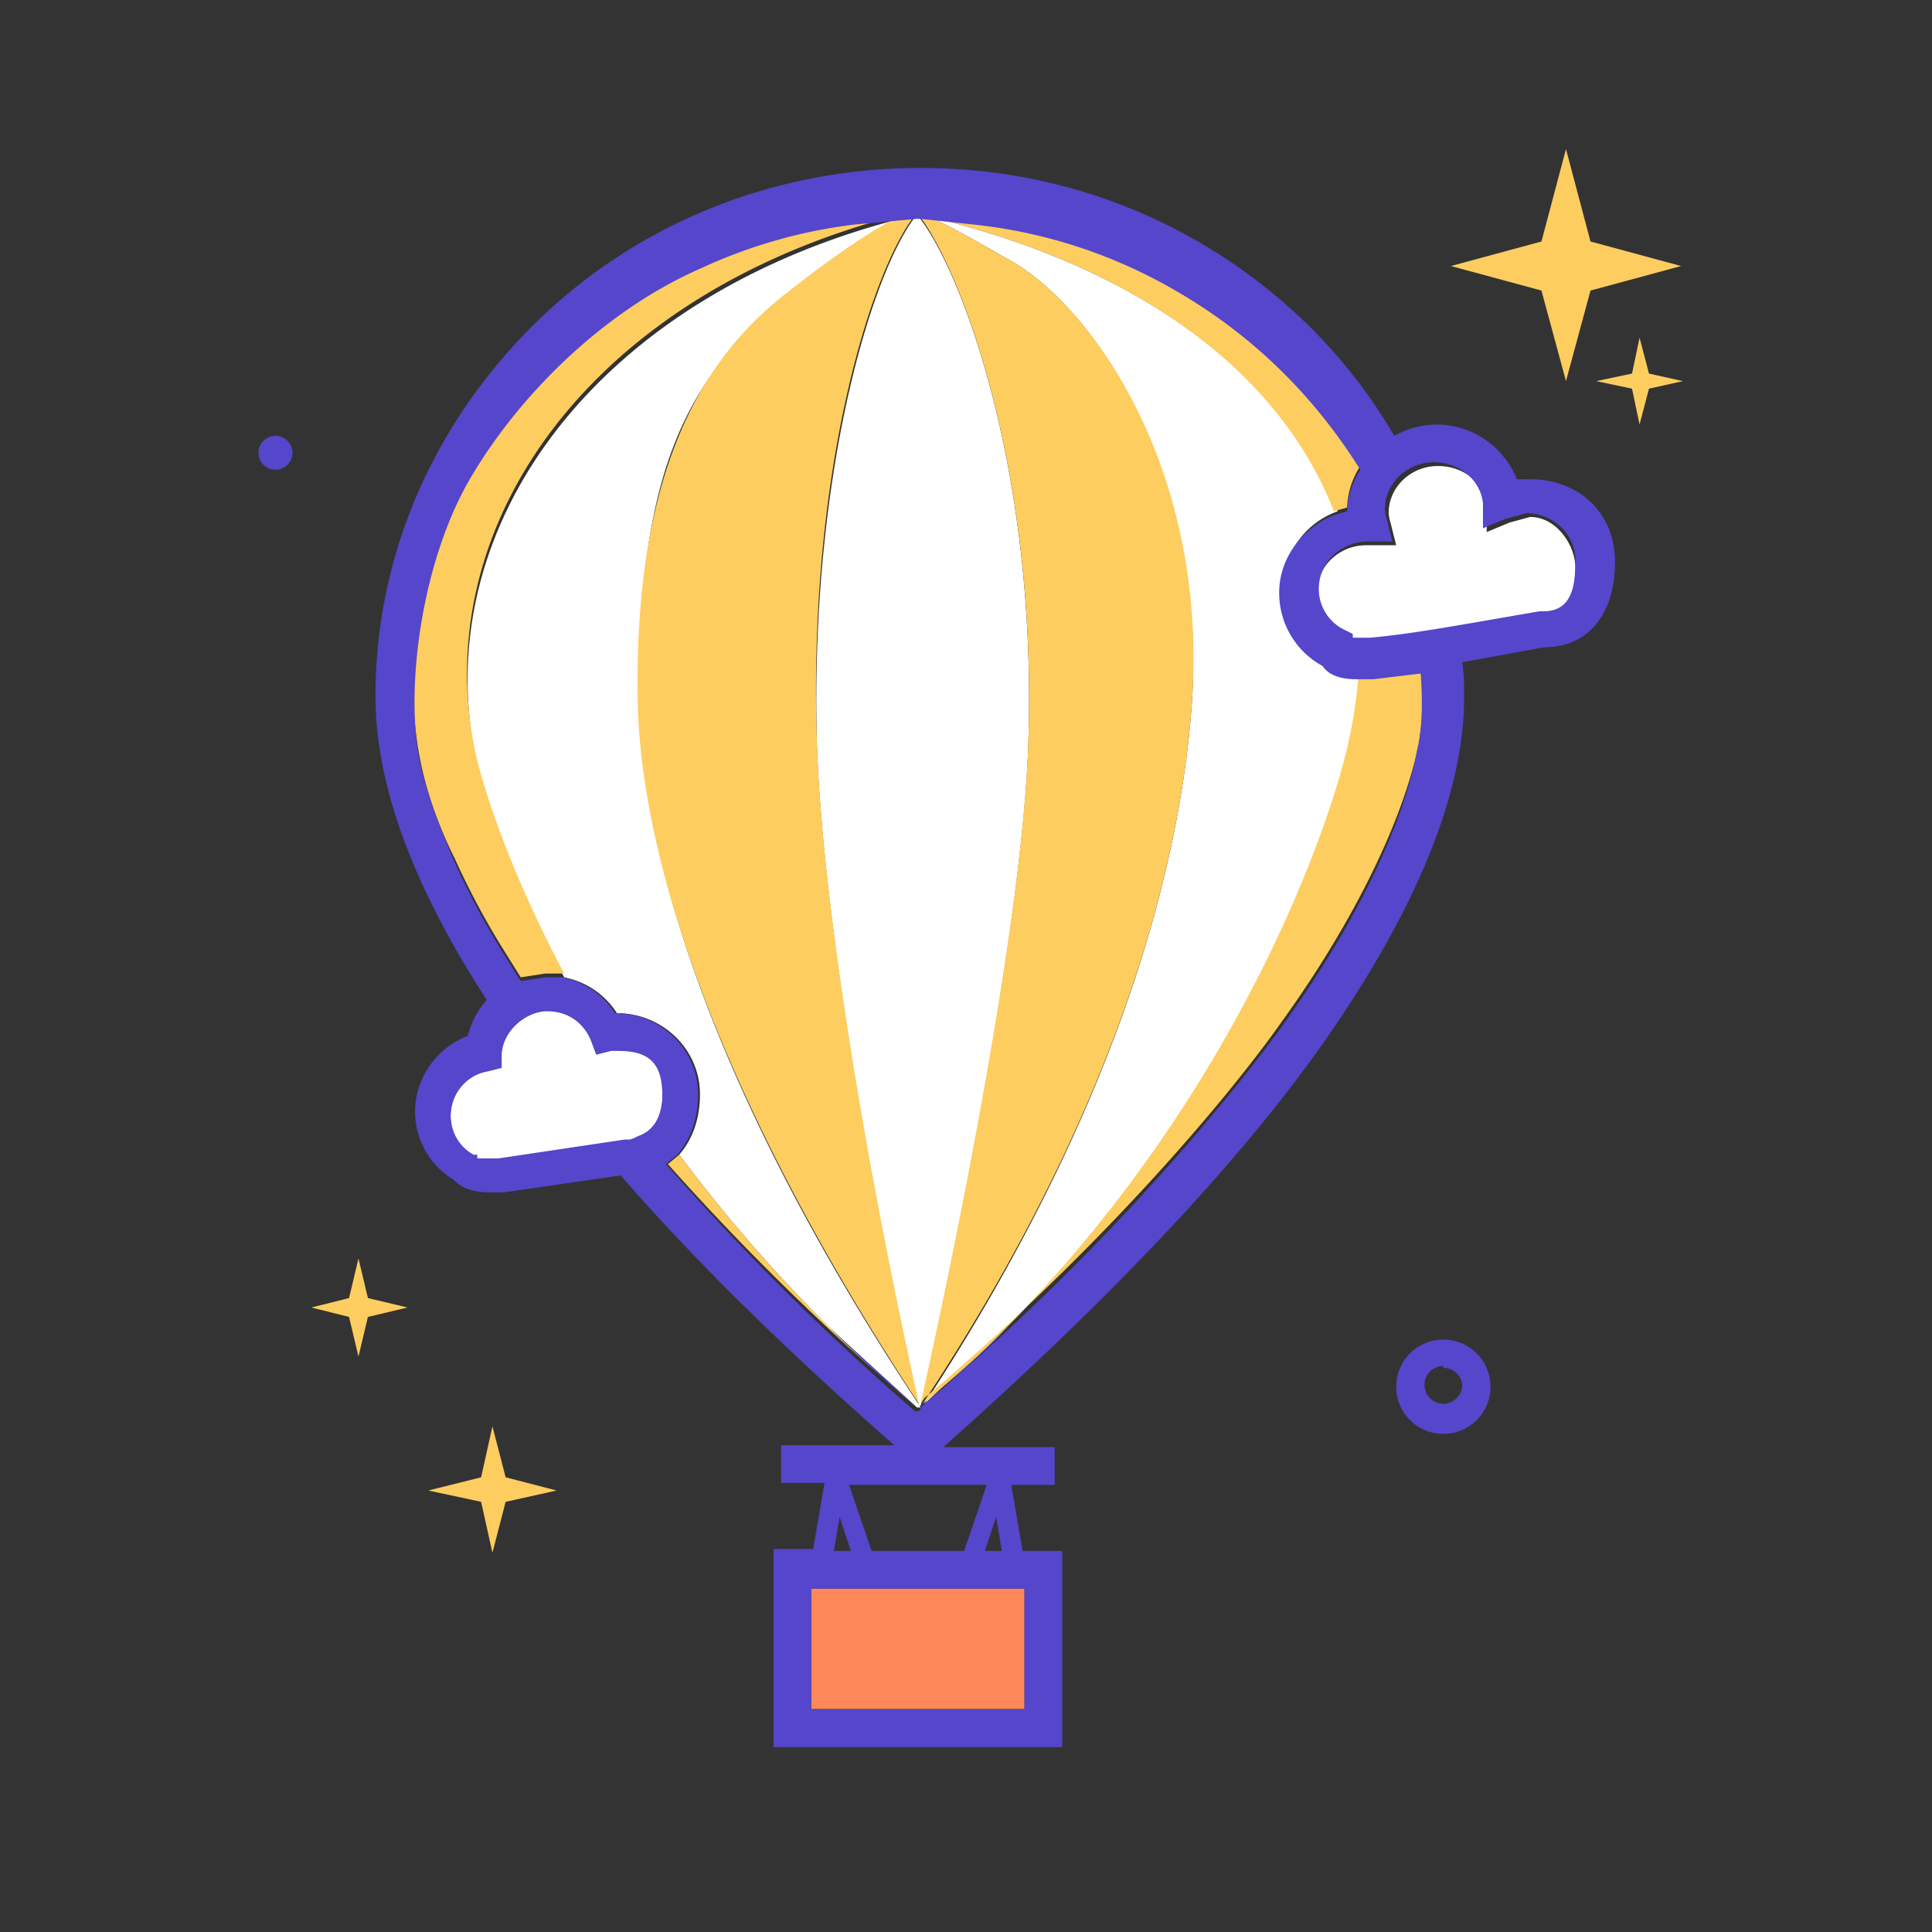 <!DOCTYPE svg PUBLIC "-//W3C//DTD SVG 1.1//EN" "http://www.w3.org/Graphics/SVG/1.1/DTD/svg11.dtd">
<!-- Uploaded to: SVG Repo, www.svgrepo.com, Transformed by: SVG Repo Mixer Tools -->
<svg width="800px" height="800px" viewBox="0 0 1024 1024" class="icon" version="1.1" xmlns="http://www.w3.org/2000/svg" fill="#000000">
<rect x="0" y="0" width="1024" height="1024" fill="#333333" stroke="none"/>
<g id="SVGRepo_bgCarrier" stroke-width="0"/>
<g id="SVGRepo_tracerCarrier" stroke-linecap="round" stroke-linejoin="round"/>
<g id="SVGRepo_iconCarrier">
<path d="M817 154l-48-13 48-13 13-49 13 49 48 13-48 13-13 48-13-48zM865 206l-19-4 19-4 4-19 5 19 18 4-18 4-5 19-4-19z" fill="#FDCD60"/>
<path d="M185 698l-20-5 20-5 5-21 5 21 21 5-21 5-5 21-5-21z" fill="#FDCD60"/>
<path d="M146 240m-9 0a9 9 0 1 0 18 0 9 9 0 1 0-18 0Z" fill="#5546CB"/>
<path d="M255 796l-28-6 28-7 6-27 7 27 27 7-27 6-7 27-6-27z" fill="#FDCD60"/>
<path d="M765 760a25 25 0 1 1 25-25 25 25 0 0 1-25 25z m0-36a10 10 0 1 0 10 10 10 10 0 0 0-10-9z" fill="#5546CB"/>
<path d="M263 565a25 25 0 0 1-1-5c0-14 12-26 27-26s25 10 27 23l11-3c15 0 27 11 27 26s-6 26-21 26l-67 11c-10 1-13 0-14-3a26 26 0 0 1-15-23c0-14 12-26 27-26z" fill="#FFFFFF"/>
<path d="M485 115c-23 30-56 137-52 280 2 63 17 183 54 350h1c37-167 55-287 57-350 5-144-35-251-58-280h-2zM517 117c40 6 76 17 107 35a269 269 0 0 0-107-35zM266 502a465 465 0 0 1-25-47 406 406 0 0 0 25 47zM486 746zM373 140c24-11 51-18 81-23a270 270 0 0 0-81 23z" fill="#FFFFFF"/>
<path d="M493 115h-1c6 2 19 9 45 24 43 25 101 110 95 229-5 85-37 216-142 376l46-43c123-124 171-266 180-309a253 253 0 0 0 5-34c-7 0-14-1-18-7a44 44 0 0 1-23-39c0-19 12-35 29-41-32-77-111-131-216-156zM440 704l46 42h2C381 585 340 457 339 372c-2-129 30-176 78-214s57-40 65-43h-1c-165 41-254 164-229 286 4 21 19 64 47 117a43 43 0 0 1 28 19c24 0 44 19 44 43 0 13-4 24-11 32a816 816 0 0 0 80 92z" fill="#FFFFFF"/>
<path d="M491 115zM490 744c17-14 32-28 47-43l-46 43zM488 746zM486 115zM484 114zM488 746zM486 746l-46-42q21 21 46 42zM487 746z" fill="#5546CB"/>
<path d="M720 358a253 253 0 0 1-5 34c-9 43-57 184-179 309-14 15-30 29-47 43 106-160 138-291 143-376 7-119-52-204-95-229-26-15-39-22-45-24h1c105 25 184 79 214 156l7-2a43 43 0 0 1 7-22c-25-41-58-73-98-95s-67-29-107-35l-28-3h-1c23 30 63 137 58 280-2 63-20 182-57 350h-1c-37-168-52-287-54-350-5-144 29-251 52-280h1l-33 3c-30 4-56 12-81 23-53 23-93 61-123 112s-34 107-27 147c3 17 9 36 19 56a465 465 0 0 0 25 47l10 16 13-2h10c-28-53-42-95-47-117-26-122 63-245 228-286h1c-8 3-27 13-65 43s-80 85-78 214c1 85 43 213 149 374h1l2-3c96-81 163-162 189-199 39-54 65-108 73-148 2-12 3-27 2-44l-25 3zM486 746q-25-21-46-42a816 816 0 0 1-80-92l-6 5a1333 1333 0 0 0 132 129z" fill="#FDCD60"/>
<path d="M430 842h113v63.81H430z" fill="#FF8859"/>
<path d="M811 274l-11 3-12 5v-13c-1-13-12-22-26-22s-26 11-26 25a24 24 0 0 0 1 5l3 12h-16c-14 0-26 11-26 25a24 24 0 0 0 14 22l4 2v2h9c23-2 49-7 90-14h2c15 0 18-13 18-25s-10-27-24-27z" fill="#FFFFFF"/>
<path d="M811 254h-7c-7-17-23-29-43-29a47 47 0 0 0-22 6 282 282 0 0 0-47-60c-55-53-127-82-204-82s-150 29-204 82-85 123-85 198c0 47 20 101 59 161a43 43 0 0 0-10 19c-16 6-28 22-28 40a42 42 0 0 0 20 36c5 5 11 7 20 7h7l62-9c39 45 88 93 145 143h-60v20h23l-6 35h-21v105h153V822h-21l-6-35h23v-20h-59c90-80 159-153 204-218s72-127 72-179c0-6 0-13-1-19l44-8c23 0 37-18 37-45s-20-44-45-44zM264 614h-11v-2h-2a23 23 0 0 1-12-20c0-11 8-20 19-23l8-2v-8c1-12 11-22 24-22s19 6 23 15l3 8 8-2h3c13 0 24 10 24 23s-13 23-18 23h-2z m181 190l6 18h-9z m98 38v64H430v-64z m-12-20h-9l6-18z m-8-35l-12 35h-49l-12-35z m228-389c-7 39-33 93-73 148-27 37-93 118-189 199l-2 3h-2a1333 1333 0 0 1-132-131l6-5c7-8 11-19 11-32 0-24-20-43-44-43a43 43 0 0 0-28-19h-9l-13 2-10-16a406 406 0 0 1-25-47c-9-21-16-40-19-56-7-39 2-104 27-147s70-89 123-112a270 270 0 0 1 81-23l33-3h2l28 3a269 269 0 0 1 107 35c40 23 73 55 98 95a43 43 0 0 0-7 22l-7 2c-17 7-29 23-29 41a44 44 0 0 0 23 39c4 6 12 7 18 7h9l25-3c1 14 1 29-2 41z m67-74h-2c-41 7-67 12-90 14h-9v-2l-4-2a24 24 0 0 1-14-22c0-14 12-25 26-25h13l-3-12a24 24 0 0 1-1-5c0-14 12-25 26-25s25 10 26 22v13l12-5 11-3c14 0 26 11 26 25s-2 27-17 27z" fill="#5546CB"/>
<path d="M332 603h1c5 0 18-3 18-23s-11-23-24-23h-3l-8 2-3-8c-4-9-12-15-23-15s-23 10-24 22v8l-8 2c-11 2-19 12-19 23a23 23 0 0 0 12 20h2v2h11l67-10z" fill="#FFFFFF"/>
</g>
</svg>